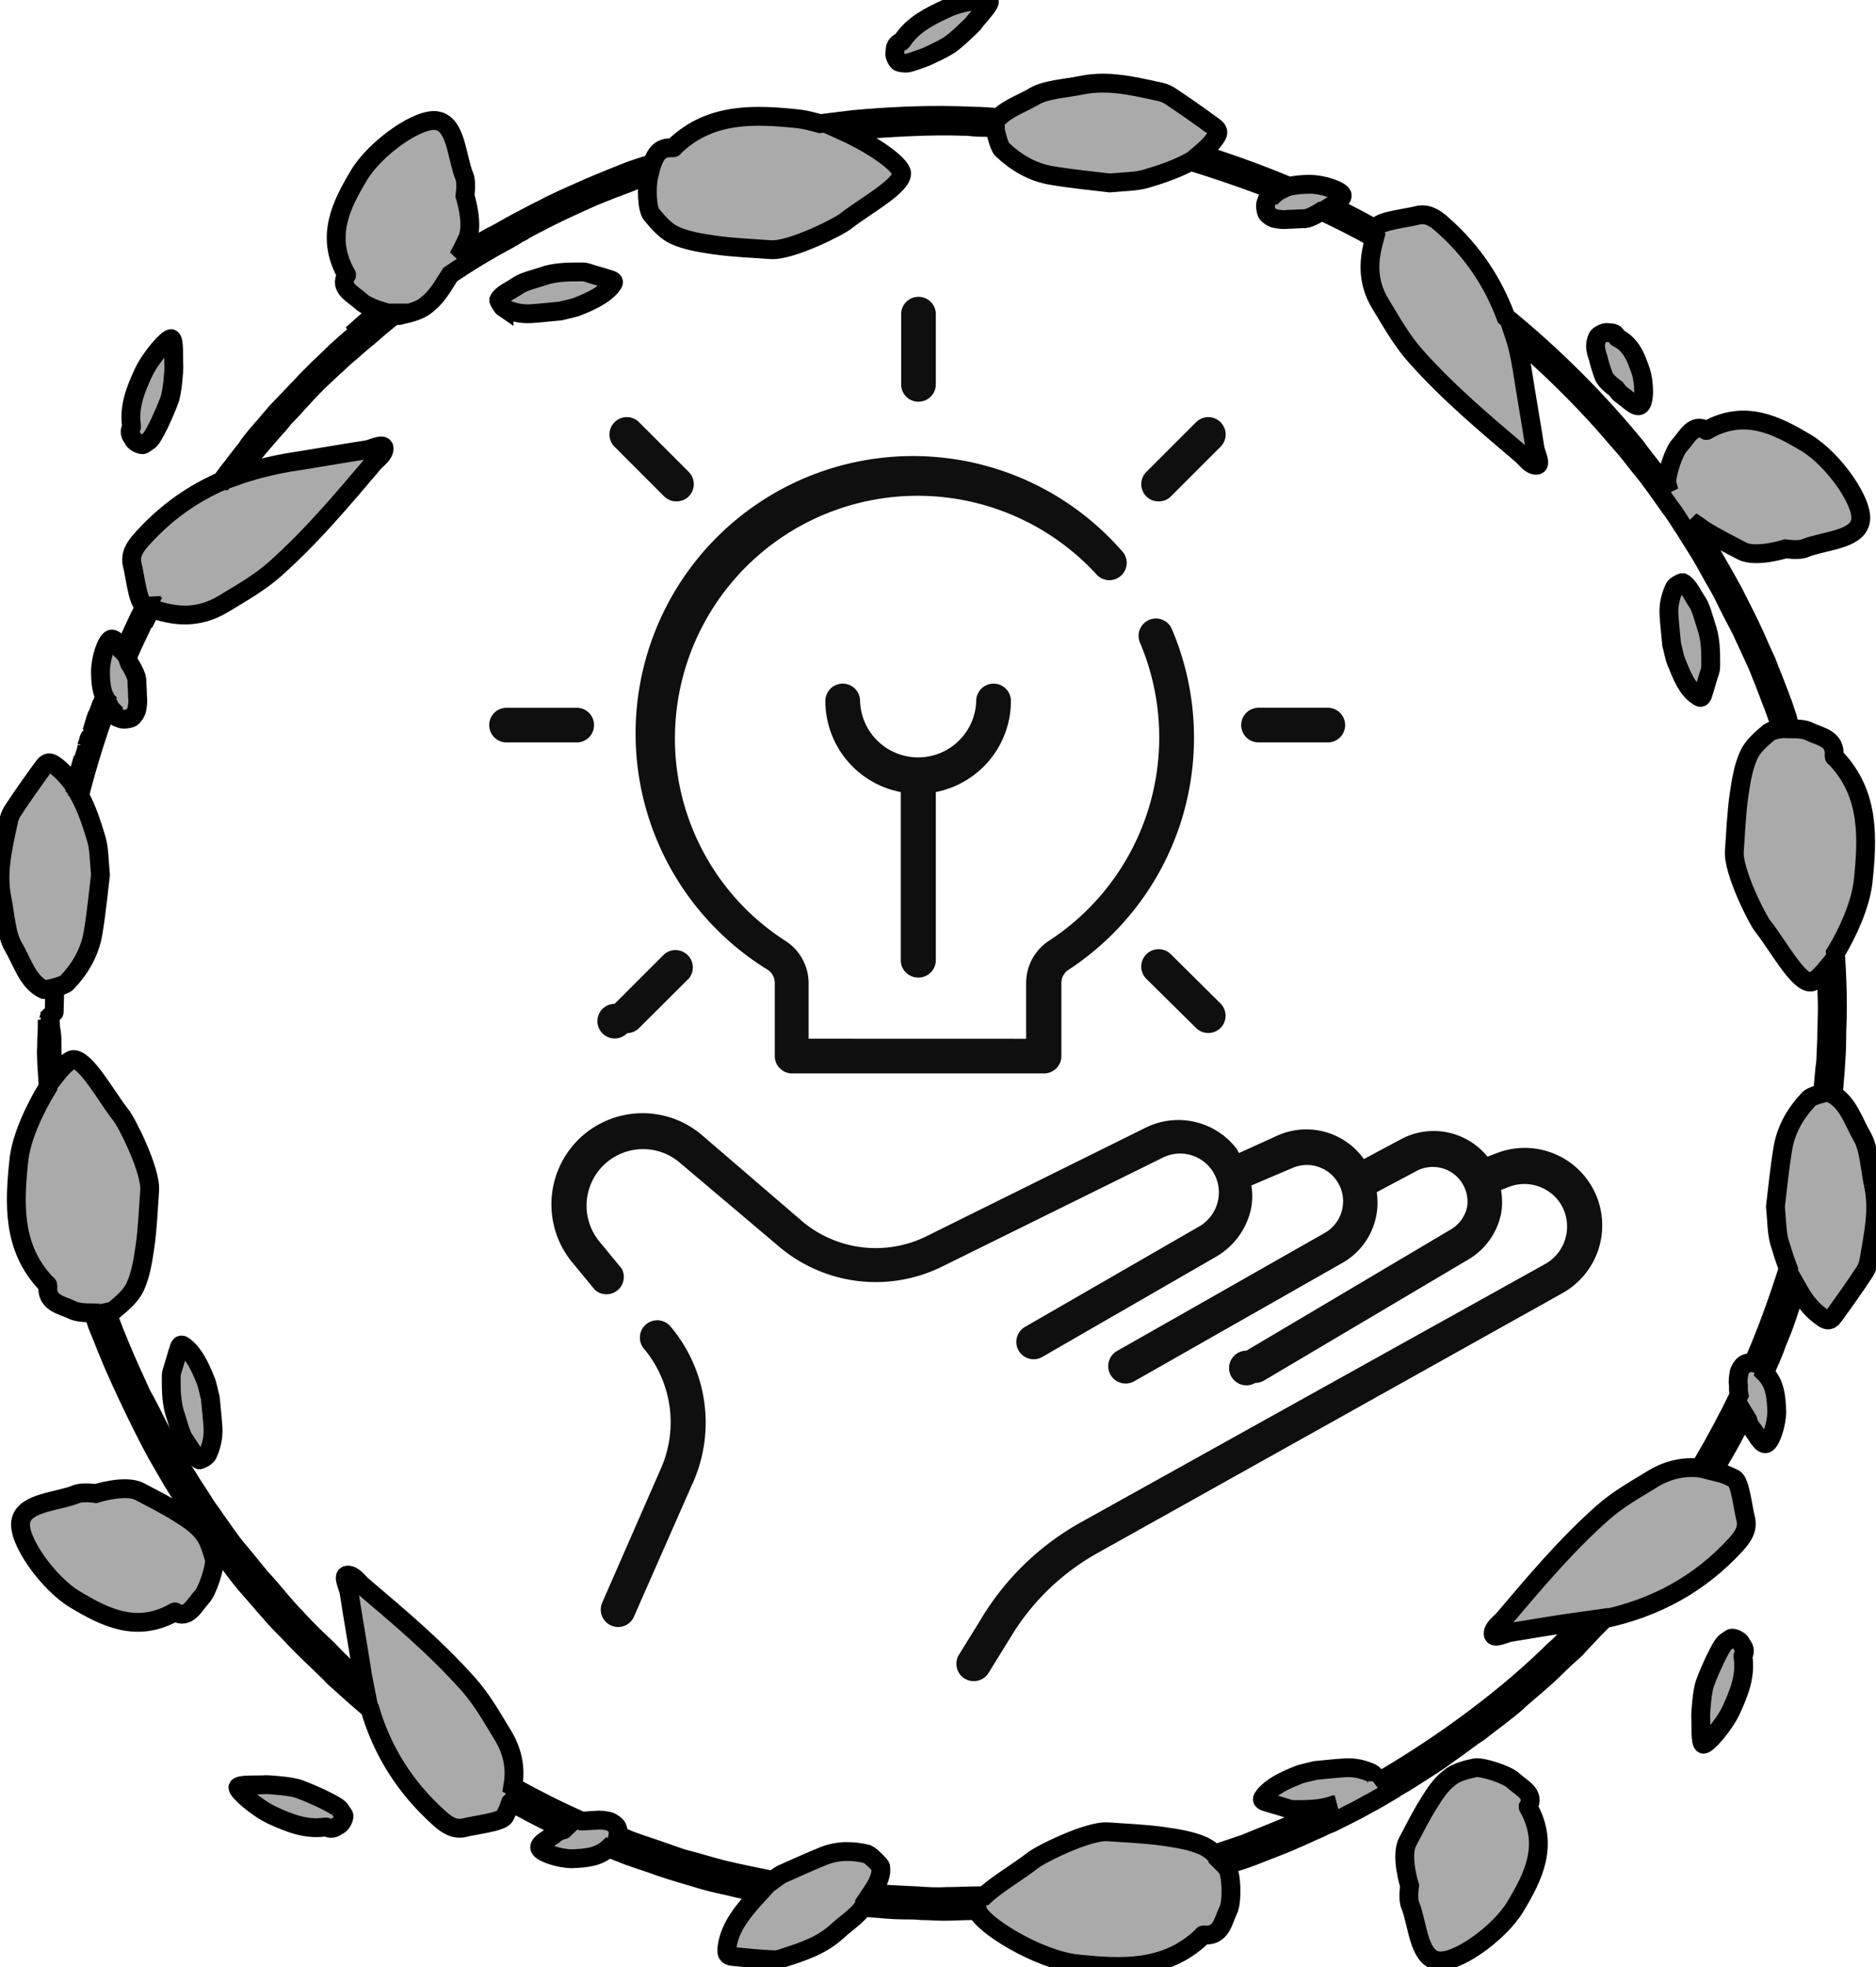 <svg xmlns="http://www.w3.org/2000/svg" version="1.1" xlink="http://www.w3.org/1999/xlink" xmlns:svgjs="http://svgjs.com/svgjs" width="100%" height="100%" preserveAspectRatio="xMidYMid meet" viewBox="0 0 140.226 147" overflow="visible"><defs id="SvgjsDefs20927"></defs><g id="SvgjsG20928" transform="scale(0.516)" opacity="1"><g id="SvgjsG20929" class="SjXMbZvkX" transform="translate(-0.184, -0.047) scale(0.976)" stroke="#000000" stroke-width="2.796px" light-content="false" non-strokable="false" fill="#aaaaaa"><path d="M70.9 36.3c-.7.4-1.1.7-2.2 1.4-.1.1 1.6-1.1 2.2-1.4zM52.4 49.7c1.5-1.3 2.6-2.3 3.3-2.9-1.2 1-2.8 2.5-3.3 2.9zM41.5 62.3c.2-.2.3-.4.5-.6-.2.2-.4.4-.5.6zm5.7-6c-.9.8-1.9 1.9-2.9 2.9-.8.8-1.6 1.7-2.4 2.5.6-.6 1.3-1.4 2.1-2.3 1.3-1.1 2.4-2.4 3.2-3.1zm-7.9 7.6c-.3.4-1.5 1.6-2.4 2.8-.9 1.2-1.7 2.2-1.6 2 .5-.7 1.1-1.5 1.8-2.3.6-.8 1.3-1.6 2-2.3 1.3-1.5 2.6-3 3.5-4-.7.7-1.3 1.4-2 2.1-.3.6-.8 1.1-1.3 1.7zm-23.8 41.9c-.1.4-.3.9-.5 1.4.2-.5.4-1 .5-1.4zm0 0c.1-.2.1-.4.2-.5-.1.2-.1.4-.2.5zm-.7 2.1c-.1.2-.1.4-.2.5.1-.1.1-.3.2-.5zm.5-3.5c-.5 1.3-1.6 4.7-1.3 3.8.4-1 1-2.9 1.3-3.8zm-1.2 3.3c-.1.4-.2.7-.3 1 .1-.3.2-.7.3-1zm0 0c.2-.6.4-1.2.6-1.7-.2.3-.4 1-.6 1.7zm-.8 2.4c.1-.3.2-.6.3-.8-.2.3-.3.6-.3.8zm.6 1c.3-1 .8-2.3.8-2.4-.3.8-.8 2.2-.8 2.4zm.2-1c-.1.3-.2.7-.4 1.3.1-.4.2-.8.4-1.3zm-.5 1.3c-.6 2-1 3.6-1.6 5.6.5-1.4 1.2-3.9 1.6-5.6zm-1.6 2.9c.2-.6.3-1.1.5-1.7-.1.6-.3 1.2-.5 1.7zm0 0c-.3.9-.5 1.8-.7 2.4.2-.7.5-1.5.7-2.4zm-3.7 33.3c-.1 4.1-.1 3 0 0zm5.9-38.4c.3-1 .3-.9.6-1.7.2-.6-.5 1.4-.5 1.3.2-.6 1-3.2 1.3-3.8-.5 1.3-1.1 3.4-1.9 5.6.2-.5.4-1.1.6-1.8 0 .1-.1.5-.1.4zm-.6 1.8c0 .1-.1.2-.1.3.1-.2.1-.4.2-.6 0 .1 0 .2-.1.3zm-.5 0c-.1.1-.1.3 0 0-.2.7-.4 1.6-.5 1.7 0-.2.5-1.6.5-1.7zm.1-.6c-.1.2-.1.3-.2.5.6-1.6.5-1.2.2-.5zm-.1.5c0 .1 0 .1 0 0z"></path><path d="M11.8 115.4c.2-.8.4-1.6.6-2.3-.1.6-.3 1.4-.6 2.3zm38.3-61.5l.2-.2c-.2.1-.2.2-.2.2zM75 45.8c1.1.5 2.4.9 4 .8 1.6-.1 3.2-.3 4.4-.4 1.1-.3 1.9-.4 2.6-.7 2-.8 3.9-1.7 5-3.1.3-.4.4-.6-.1-.8-1.2-.4-2.4-.7-3.6-1.1-.3-.1-.6-.1-.9-.1-1.9 0-3.9 0-5.8.7-1.2.4-2.6.7-3.5 1.3-1 .7-2.5 1.3-2.9 2.2 0 .1.5 1 .8 1.2zM20 65.3c.2.4 1.2.9 1.5.7.4-.3.9-.5 1.2-1 .4-.6.8-1.4 1.2-2.2.5-1.1 1-2.2 1.4-3.3.5-1.2.7-4.6.7-5-.1-1.4.1-4-.4-4.2-.5-.1-3 2.7-4.1 5-1.2 2.6-2.2 5.1-1.8 7.9v.2c-.5 1.1.1 1.4.3 1.9z"></path><path d="M278.2 175.7c-.5-2.4-.6-5.3-1.7-7.1-1.2-2.1-2-4.8-4.2-6.1v-.1c.1-1.3.2-2.5.3-3.7.1-1.5.2-3 .2-4.5s.1-3 .1-4.6c0-2.7-.1-5.4-.3-8.1 1.9-3.1 3.7-7.2 4.1-10.5.7-6.6 1-13.1-4-18.4-.1-.1-.3-.2-.3-.3.3-2.7-2.1-2.9-3.7-3.7-.5-.3-1.6-.4-2.7-.4-.2-.5-.4-1.1-.5-1.6l-.7-2.1c-.3-.7-.5-1.4-.8-2.1-.5-1.4-1.1-2.7-1.6-4.1-.6-1.3-1.2-2.6-1.7-3.8-1-2.2-2.1-4.3-3.2-6.5-1.8-3.3-3.9-7-6.3-10.6.6.4 1.2.8 1.7 1.2 1.9 1.2 3.9 2.2 5.8 3.2 2.1 1.1 6.5-.3 6.5-.3s2 .3 2.9-.1c2.7-1.1 7.6-1.2 8.2-3.9.7-2.7-4-9.3-8-11.7-4.5-2.7-9.1-5-14.6-2-.1.1-.3.2-.3.1-1.9-1.1-2.8 1-3.9 2.2-.9.9-2.1 4.7-1.9 5.7.1.3.2.7.3 1.1-.3-.4-.6-.9-.9-1.3-1.3-1.8-2.7-3.4-3.9-5.1-5.7-7-12.2-13.5-19.4-19.4-1.9-5.1-4.9-9.7-9.3-13.6-1.3-1.2-2.4-1.8-3.8-1.5-1.4.4-5.5.8-6 1.7-.1.1-.1.2-.2.4-.4-.2-.8-.5-1.2-.7-1.8-1-3.6-1.9-5.4-2.8.8-.5 1.7-1.1 1.6-1.6-.2-.7-2.9-1.6-4.8-1.6-1.1 0-2.1.1-3.1.3-4.3-1.8-8.7-3.4-13.2-4.8.7-.6 1.4-1.2 2-2 .7-.9 1-1.4 0-2.1-2.2-1.6-4.3-3.1-6.6-4.6-.5-.3-1.1-.5-1.7-.6-3.7-.8-7.4-1.7-11.3-.9-2.4.5-5.3.6-7.1 1.7-1.7 1-3.8 1.7-5.2 3.1-1.3-.1-2.6-.2-3.5-.2-.6 0-2.1-.1-3.2-.1-4.3-.1-9.6.1-14.9.6-1 .1-3.1.4-4.9.6-1.1-.3-2.2-.6-3.1-.7-6.6-.7-13.1-1-18.4 4-.1.1-.2.3-.3.3-2-.2-2.6 1-3.1 2.3-1.1.4-2.2.7-3.3 1.1l-3 1.2c-1 .4-1.9.8-2.9 1.2L85.1 29c-.9.4-1.8.8-2.6 1.2-.9.4-1.7.9-2.6 1.3-1.7.9-3.5 1.8-5.2 2.8-.9.5-3.3 1.8-4.1 2.3 1.3-.8 2.9-1.7 2.8-1.6-1.7.9-3.7 2.2-5.2 3.2.5-.9.9-1.7 1.3-2.6 1.1-2.1-.3-6.5-.3-6.5s.3-2-.1-2.9c-1.1-2.7-1.2-7.6-3.9-8.2-2.7-.7-9.3 4-11.7 8-2.7 4.5-5 9.1-2 14.6.1.1.2.3.1.3-1.1 1.9 1 2.8 2.2 3.9.5.5 1.9 1.1 3.2 1.5-1.5 1.1-2.7 2.2-4.4 3.7-.5.4-1.5 1.3-2.5 2.2-1 1-2.1 2-2.6 2.5-.9.9 1-.9.2-.2l-1.8 1.8c-.6.6-1.1 1.2-1.7 1.8-1.1 1.2-2.2 2.3-3.3 3.5-.5.6-.9 1-1.7 2-.6.7.1-.2-.7.8-.8.9.6-.7.5-.5-1.1 1.3-.9 1.1-1.4 1.7-1.5 1.9-2.5 3.2-3.8 4.9l-.6.9c-4.4 1.9-8.4 4.7-11.9 8.6-1.2 1.3-1.8 2.4-1.5 3.8.4 1.4.8 5.5 1.7 6 .1 0 .2.1.3.1-1.2 2.3-2.3 4.7-3.3 6.8-.6-.9-1.2-1.9-1.8-1.8-.7.2-1.6 2.9-1.6 4.8 0 1.3.1 2.6.6 3.8-.1.4-.3.7-.3.8.1-.3.2-.5.3-.8 0 .1.1.3.2.4-.4 1-.7 1.9-1 2.8-.6 2-1.4 3.9-1.9 6-1 3.5 0-.1.5-1.7.2-.7.2-.7.3-1.1.5-1.3 1.1-3.2 1.7-5 .1-.4.3-.7.4-1.1l.3.6c-1.6 4.4-3 8.9-4.2 13.5-.1-.1-.1-.2-.2-.3.6-2.2 1.1-3.7 1.4-5.1 0 0 0 .2-.1.4.2-.6.3-1.2.5-1.7-.7 2.1-1.3 4.4-1.8 6.4-.1-.1-.1-.2-.2-.4.2-.7.4-1.4.5-1.8-.2.5-.4 1.2-.5 1.8l-.1-.1c.2-.6.3-1.2.5-1.8-.1.6-.3 1.2-.5 1.8-.8-1.2-1.7-2.3-2.8-3.2-.9-.7-1.4-1-2.1 0-1.6 2.2-3.1 4.3-4.6 6.6-.3.5-.5 1.1-.6 1.7-.8 3.7-1.7 7.4-.9 11.3.5 2.4.6 5.3 1.7 7.1 1.3 2.2 2.1 5.2 4.5 6.3.2.1 2.9-.5 3.4-1 1.9-2 3.4-4.4 3.9-7.4s.8-6.1 1.1-8.6c-.2-2.2-.2-3.9-.6-5.3-.7-2.3-1.4-4.5-2.5-6.5 1.2-4.7 2.6-9.2 4.2-13.5.2.3.4.6.7.9l.1.1c0 .9.7.9 1.1 1.1.4.2 1.5 0 1.7-.2.3-.3.6-.7.7-1.2.1-.6.2-1.2.1-1.8 0-.9-.1-1.8-.1-2.6-.1-.9-1.1-2.4-1.1-2.4s-.2-.5-.3-.9c.7-1.7 1.5-3.4 2.3-5-.8 1.7-1.6 3.3-2.3 5 0-.1-.1-.1-.1-.2-.1-.2-.3-.4-.5-.6 1.1-2.4 2.1-4.7 3.2-6.8.1 0 .2.1.3.1-1.1 2.2-2.2 4.5-3.2 6.8 1-2.2 2.1-4.5 3.3-6.8.2.1.3.1.5.2-.4.8-.8 1.5-1.1 2.3.4-.8.8-1.5 1.1-2.3.3.1.5.2.8.3 2.9.9 6.2 1.3 9.9-.9 2.6-1.6 5.2-3 7.7-5.2 5.6-5 10-10.3 14.6-15.7.5-.6 1.6-1.3 1.6-2.2 0-.9-1.8.1-2.6.2-3.9.6-7.8 1.3-11.7 1.9-2.8.5-5.5 1.2-8 2.1.7-1 1.5-2 2.4-3 .8-1.1 1.7-2.1 2.5-3 .8-.9 1.5-1.8 2.2-2.5-.3.4-.9 1.1-1.8 2.2-.9 1-2 2.3-3.1 3.8 1.2-1.6 2.4-2.9 3.6-4.3.6-.7 1.2-1.3 1.7-2 .6-.6 1.2-1.2 1.7-1.8.9-1 2.1-2.3 3.3-3.5 1.2-1.1 2.3-2.2 2.8-2.6l.1-.1c.1-.1 1.6-1.5 1.8-1.6 1.1-1 .9-.8 2.2-1.9 1.7-1.4 1.6-1.4 2.7-2.3.6-.5 1.2-1 1.8-1.4.4.1.7.1.9 0 1.4-.3 2.9-.7 3.8-1.5 1.3-1 2.2-2.4 3-3.7.2-.3.3-.5.5-.8 2.8-1.9 5.8-3.7 8.8-5.3.3-.2.9-.5 1.3-.8.5-.2.8-.4.9-.5.6-.3.2-.1.9-.5.5-.2.3-.2 1-.5 2.6-1.4 5.7-2.8 8.4-4 1.7-.7 3.5-1.4 5.4-2.1.9-.4 1.8-.7 2.8-1-.4 1.6-.3 5 .4 5.8 1 1.2 2.1 2.5 3.5 3.1 1.8.8 3.8 1.1 5.8 1.4 2.8.4 5.6.5 8.4.7 3 .2 10.3-3.5 11.2-4.3 2.8-2.2 8.4-5.2 8.2-7.1-.2-1.3-4.1-4.1-8.5-6.1.4-.1.9-.1 1.3-.2 5.4-.4 11-.8 16.6-.6.8 0 .2 0 1.4.1 1.5.1 1.2 0 2.6.1h.5c0 .6.6 2.8 1 3.2 2 1.9 4.4 3.4 7.4 3.9s6.1.8 8.6 1.1c2.2-.2 3.9-.2 5.3-.6 2.4-.7 4.7-1.5 6.7-2.6 3.6 1.1 7.1 2.3 10.6 3.6.8.3 1.5.6 2.3.9-.2.1-.3.3-.5.4l-.1.1c-.9 0-.9.7-1.1 1.1-.2.4 0 1.5.2 1.7.3.3.7.6 1.2.7.6.1 1.2.2 1.8.1.9 0 1.8-.1 2.6-.1.9-.1 2.4-1.1 2.4-1.1h.1c2.7 1.3 5.3 2.6 7.8 4-.8 2.9-1.3 6.2.9 9.8 1.6 2.6 3 5.2 5.2 7.7 5 5.6 10.3 10 15.7 14.6.6.5 1.3 1.6 2.2 1.6s-.1-1.8-.2-2.6c-.6-3.9-1.3-7.8-1.9-11.7-.3-1.7-.6-3.3-1.1-4.8 4.9 4.2 9.4 8.6 13.3 13 .9 1 1.8 2.1 2.7 3.1.9 1 1.7 2.1 2.5 3.1 1.7 2 3.1 4.1 4.6 6.2.8 1 1.4 2.1 2.1 3.1l2 3.2c.7 1.1 1.3 2.2 1.9 3.3.6 1.1 1.3 2.2 1.9 3.4.8 1.7 1.7 3.4 2.6 5.1.8 1.7 1.6 3.5 2.4 5.2.7 1.7 1.4 3.5 2 5.1.6 1.5 1.1 3 1.6 4.4-.8.1-1.5.3-1.8.5-1.2 1-2.5 2.1-3.1 3.5-.8 1.8-1.1 3.8-1.4 5.8-.4 2.8-.5 5.6-.7 8.4-.2 3 3.5 10.3 4.3 11.2 2.2 2.8 5.2 8.4 7.1 8.2.5-.1 1.3-.8 2.3-2v1.6c0 1.4.1 2.8.1 4.2 0 1.6-.1 3.1-.1 4.7l-.1 2.3c0 .8-.1 1.6-.2 2.3-.1 1.1-.2 2.3-.3 3.4-.8.2-1.7.5-2 .8-1.9 2-3.4 4.4-3.9 7.4s-.8 6.1-1.1 8.6c.2 2.2.2 3.9.6 5.3.4 1.3.8 2.6 1.3 3.9-1.5 4.7-3.2 9.5-5.2 14-.5-.1-1.2.1-1.4.3-.3.3-.6.7-.7 1.2-.1.6-.2 1.2-.1 1.8 0 .5 0 1 .1 1.5-1.6 3.3-3.4 6.7-5.4 10.1-.1.2-.3.4-.4.7-2.1-.2-4.4.1-6.8 1.5-2.6 1.6-5.2 3-7.7 5.2-5.6 5-10 10.3-14.6 15.7-.5.6-1.6 1.3-1.6 2.2 0 .9 1.8-.1 2.6-.2 3.6-.6 7.2-1.2 10.8-1.7-1.2 1.3-2.4 2.5-3.7 3.8-.6.5-1 .9-1.6 1.5-7.8 7.5-17.6 14.3-25.5 18.8.1-.1.1-.2.2-.3 0-.1-.4-1-.8-1.2-1.1-.5-2.4-.9-4-.8-1.6.1-3.2.3-4.4.4-1.1.3-1.9.4-2.6.7-2 .8-3.9 1.7-5 3.1-.3.4-.4.6.1.8 1.2.4 2.4.7 3.6 1.1.3.1.6.1.9.1 1.9 0 3.9 0 5.8-.7h.1c-1.3.7-2.7 1.3-4.1 1.9-3.2 1.5-6.2 2.6-9.3 3.9-1 .3-2 .7-3 1-.5.2-.9.3-1.4.5-.5-.5-1.1-.9-1.7-1.2-1.8-.8-3.8-1.1-5.8-1.4-2.8-.4-5.6-.5-8.4-.7-3-.2-10.3 3.5-11.2 4.3-1.9 1.5-5.3 3.5-7.1 5.2h-.8c-1.6 0-3.2.1-4.7.1-1.6.1-3.1 0-4.5-.1-2.3-.1-4.5-.2-6.8-.4.8-1.2 1.6-2.5 1.4-3.9 0-.2-1.5-1.7-2-1.9-2.1-.5-4.2-.6-6.5.3-2.2.9-4.4 1.9-6.2 2.7-.5.3-.9.6-1.3.9-2.5-.5-5-1-7.5-1.6-1.6-.4-3.1-.9-4.7-1.3-.8-.2-1.5-.4-2.3-.7-.8-.3-1.5-.5-2.3-.8-1.6-.6-3.5-1.1-5.3-1.9l-.9-.3c.1-.5 0-1.3-.3-1.5-.3-.3-.7-.6-1.2-.7-.6-.1-1.2-.2-1.8-.1-.7 0-1.4.1-2.1.1-3.4-1.5-6.8-3.2-10.2-5.1.4-2.3.2-4.8-1.4-7.5-1.6-2.6-3-5.2-5.2-7.7-5-5.6-10.3-10-15.7-14.6-.6-.5-1.3-1.6-2.2-1.6-.9 0 .1 1.8.2 2.6.6 3.9 1.3 7.8 1.9 11.7.1.6.2 1.2.3 1.7-.9-.7-1.8-1.5-2.8-2.4-1.9-1.8-1.6-1.6-2.4-2.4-.8-.8-1.7-1.6-2.5-2.4-.8-.8-1.6-1.6-2.3-2.4-1.9-1.9-3-3.5-5.4-6.1-1-1.2-2.1-2.6-3.2-3.9-1.3-1.5-2.3-3.1-3.4-4.6-.5-.8-1.1-1.5-1.6-2.3-.5-.8-1-1.6-1.6-2.5-.5-.7-.9-1.5-1.4-2.2-.5-.7-.9-1.5-1.3-2.2-.8-1.5-1.8-3-2.6-4.6-1.2-2.4-1.6-3.2-2.5-4.8-1.1-2.4-2.1-4.6-2.9-6.5-.8-1.9-1.4-3.4-1.8-4.5-.1-.4-.3-.8-.4-1.2.5-.1.9-.2 1.1-.4 1.2-1 2.5-2.1 3.1-3.5.8-1.8 1.1-3.8 1.4-5.8.4-2.8.5-5.6.7-8.4.2-3-3.5-10.3-4.3-11.2-2.2-2.8-5.2-8.4-7.1-8.2-.6.1-1.6 1.1-2.7 2.5-.1-.6-.2-1.3-.3-2.6-.1-.7-.1-2.4-.1-3-.1-2-.2-.2-.3-4v.7c-.2-.1-.2 1.4-.4.5 0 2.6-.1 2-.1 4-.1 1.2.1 3.7.2 5.3v.7c-1.9 3.1-3.9 7.3-4.3 10.7-.7 6.6-1 13.1 4 18.4.1.1.3.2.3.3-.3 2.7 2.1 2.9 3.7 3.7.6.3 1.8.4 3 .4.3.7.5 1.5.8 2.2.3.7.9 2.2 1.2 3 2.3 5.7 6.5 14.2 8.2 17 .6 1 .5.9 1.1 1.9.3.6 2.1 3.4 3.6 5.8.6.8 1.6 2.2 2.8 3.9.9 1.3 1.9 2.5 2.8 3.7.9 1.2 1.8 2.4 2.8 3.5.9 1 1.8 2.1 2.7 3.1.6.7 1.3 1.5 2.2 2.4.9.9 1.8 1.9 2.7 2.8 1.9 1.9 3.8 3.6 4.8 4.7 1.8 1.6 2.4 2.2 3.8 3.4.7.6 1.3 1.1 1.6 1.4 1.8 6.1 5.1 11.5 10.2 16.1 1.3 1.2 2.4 1.8 3.8 1.5 1.4-.4 5.5-.8 6-1.7.3-.6.6-1.2.8-1.9 0-.1 0-.1.1-.2 1 .6 2 1 3 1.6 1.2.6 2.3 1.2 3.4 1.7.5.2 1.1.5 1.6.7-.1.1-.2.1-.2.1s-.8.2-1.1.5c-.8.7-2.6 1.5-2.4 2.2.2.7 2.9 1.6 4.8 1.6 2-.1 3.9-.2 5.4-1.6.6.2 1.2.5 1.8.7 1.6.7 3.8 1.3 5.9 2.1 1.8.6 3.5 1.1 5.2 1.6 1.6.5 3.2.9 4.7 1.2 1.7.4 3.3.8 4.8 1.1-2.2 2.4-4.4 4.9-4.8 8-.1.8-.1 1.3.8 1.4 2 .2 4.1.4 6.2.5.4 0 .9-.1 1.4-.3 2.8-.9 5.6-1.8 7.9-3.9 1.3-1.2 3-2.3 3.9-3.6.4 0 .7 0 1.1.1 1.6.1 3.2.3 4.7.3 1.1 0 2 0 2.9.1 1.2 0 2 .1 3.3.1 1.3 0 2.7-.1 4.1-.1h.9c.4 1.9 8.9 7.3 14.8 7.9 6.6.7 13.1 1 18.4-4 .1-.1.2-.3.3-.3 2.7.3 2.9-2.1 3.7-3.7.6-1.2.5-5.4-.2-6.2-.1-.1-.2-.3-.3-.4.8-.3 1.6-.5 2.5-.8 1.2-.4 2.2-.8 3.2-1.2 1-.4 2.1-.8 3.3-1.3.5-.2.5-.2 1.4-.6 1.2-.5 2.4-1.1 3.6-1.6.6-.3 1.2-.6 1.8-.8l1.8-.9c1.2-.6 2.4-1.2 3.6-1.9 1.2-.6 2.3-1.3 3.5-2 .2-.1.4-.2.6-.4 1.6-.9 3.3-2 5-3.1.8-.5 1.7-1.1 2.5-1.7.8-.6 1.7-1.2 2.5-1.8.8-.6 1.6-1.2 2.4-1.7.8-.6 1.5-1.2 2.2-1.7 1.4-1.1 2.8-2.1 3.8-3.1 1.7-1.5 3.6-3 5.4-4.8.9-.9 1.9-1.8 2.9-2.7.9-1 1.9-2 2.8-3l1.5-1.5c7.4-1.6 14-5 19.5-11 1.2-1.3 1.8-2.4 1.5-3.8-.4-1.4-.8-5.5-1.7-6-.6-.3-1.2-.6-1.9-.8l-1.2-.3c.9-1.6 1.9-3.2 2.8-4.9.6-1.1 1.2-2.3 1.8-3.5.3.5.5.8.5.8s.2.8.5 1.1c.7.8 1.5 2.6 2.2 2.4.7-.2 1.6-2.9 1.6-4.8-.1-2.1-.2-4.1-1.8-5.7.6-1.5 1.3-2.9 1.8-4.4.5-1.2 1-2.4 1.4-3.6l1.2-3.6c.1-.4.3-.8.4-1.1.9 1.6 1.9 3.1 3.4 4.2.9.7 1.4 1 2.1 0 1.6-2.2 3.1-4.3 4.6-6.6.3-.5.5-1.1.6-1.7.6-3.7 1.5-7.4.6-11.3zM51.5 51.4c.5-.4.3-.2-.3.3-1.5 1.3-2.3 2.2-3.2 2.9-.8.8-1.7 1.6-3.1 3.1l.5-.5c-.9.9-1.1 1.2-1.8 1.8 2.1-2.2 1.9-2 1.2-1.2-3.9 3.9-8 8.8-11.3 13.2-.1 0-.1.1-.2.1 1.1-1.5 2.3-2.9 3.4-4.3.7-.9 1-1.2 1.6-1.9.5-.6 1.3-1.6 1.9-2.2.6-.7.7-.8 1.2-1.3 1.1-1.2 2-2.1 3.2-3.5 1-1.1 2.1-2.2 3.3-3.2 1.2-1.1 2.3-2.2 3.6-3.3zM47.4 55c0-.1-.1 0-.3.2.5-.6 1.8-1.7.3-.2zm-7.8 8.1c1.1-1.3 1.6-1.9 2.2-2.5 2.4-2.5 2.9-3.1 4.8-4.9-.5.5.4-.3.2-.1-1.1 1-2.3 2.4-3.5 3.6-.6.6-1.2 1.2-1.7 1.8-.5.5-.9 1.1-1.3 1.5-.4.4.4-.4-.2.4-.8 1-1.9 2.1-3.3 3.8-.2-.2 2.7-3.5 2.8-3.6zm-2.4 3c.6-.7-.4.5.2-.3 1.2-1.4 2.1-2.5 3.6-4.1.4-.5 1.5-1.5 1-.9-2.2 2.4-4.7 5.4-7.2 8.6-.5.6-1 1.3-1.5 2h-.1c1.3-1.9 2.6-3.6 4-5.3zm11.4-11.4c-3.9 3.6-7.6 7.7-10.9 11.7-.7 1-.1.2.5-.4 3.2-3.8 6.2-7.2 10.1-10.8.7-.6.7-.6.2 0l-1.2 1.2c-.5.5-1.2 1.1-1.8 1.9-1.1 1.2-2.6 2.6-3.9 4.2-1.4 1.6-2.9 3.2-4.2 4.9-.9 1.2-1.8 2.3-2.7 3.4l-.9.3c2.2-3 4.8-6.1 6.7-8.3.5-.5 1-1.1 1.4-1.6l1.5-1.5c.9-.9 1.7-1.8 2.6-2.7.9-.9 1.7-1.7 2.6-2.5.8-.8 1.7-1.6 2.5-2.3.8-.7 1.7-1.4 2.5-2.2.8-.7 1.7-1.5 2.5-2.1.6-.5 1.2-.9 1.8-1.4h.1c-3 2.4-6.2 5.1-9.4 8.2zm210 189.2c-.2-.4-1.2-.9-1.5-.7-.4.3-.9.5-1.2 1-.4.6-.8 1.4-1.2 2.2-.5 1.1-1 2.2-1.4 3.3-.5 1.2-.7 4.6-.7 5 .1 1.4-.1 4 .4 4.2.5.1 3-2.7 4.1-5 1.2-2.6 2.2-5.1 1.8-7.9v-.2c.5-1.1-.1-1.4-.3-1.9zM227 268.2c1.1-1.9-1-2.8-2.2-3.9-.9-.9-4.7-2.1-5.7-1.9-1.4.3-2.9.7-3.8 1.5-1.3 1-2.2 2.4-3 3.7-1.2 1.9-2.2 3.9-3.2 5.8-1.1 2.1.3 6.5.3 6.5s-.3 2 .1 2.9c1.1 2.7 1.2 7.6 3.9 8.2 2.7.7 9.3-4 11.7-8 2.7-4.5 5-9.1 2-14.6 0 0-.1-.1-.1-.2z"></path><path d="M252.1 103.3c.4.3.6.4.8-.1.4-1.2.7-2.4 1.1-3.6.1-.3.1-.6.1-.9 0-1.9 0-3.9-.7-5.8-.4-1.2-.7-2.6-1.3-3.5-.7-1-1.3-2.5-2.2-2.9-.1 0-1 .4-1.2.8-.5 1.1-.9 2.4-.8 4 .1 1.6.3 3.2.4 4.4.3 1.1.4 1.9.7 2.6.8 2 1.6 4 3.1 5zm-118.4-94c.5.1 1 .2 1.6 0 .7-.2 1.5-.5 2.3-.8 1.1-.5 2.2-1 3.2-1.6 1.1-.6 3.5-3 3.8-3.3.8-1.1 2.7-3 2.4-3.4s-4 0-6.3 1.1c-2.6 1.2-5 2.4-6.6 4.8l-.1.1c-1.1.5-.9 1.1-1 1.7-.1.3.3 1.3.7 1.4zm104.5 46.5c.3.9 1.8 1.9 1.8 1.9s.5.7.8.9c.9.6 2.2 2 2.8 1.6.7-.4.7-3.3.1-5.1-.7-2-1.4-3.9-3.4-4.9 0 0-.1 0-.1-.1-.3-.8-.9-.6-1.4-.7-.4-.1-1.4.4-1.5.7-.2.4-.3.9-.3 1.3 0 .6.2 1.2.4 1.8.2.9.5 1.8.8 2.6zm-210.6 158c.7 1 1.3 2.5 2.2 2.9.1 0 1-.4 1.2-.8.5-1.1.9-2.4.8-4-.1-1.6-.3-3.2-.4-4.4-.3-1.1-.4-1.9-.7-2.6-.8-2-1.7-3.9-3.1-5-.4-.3-.6-.4-.8.1-.4 1.2-.7 2.4-1.1 3.6-.1.3-.1.6-.1.9 0 1.9 0 3.9.7 5.8.4 1.2.7 2.6 1.3 3.5zm22.6 54.4c-.6-.4-1.4-.8-2.2-1.2-1.1-.5-2.2-1-3.3-1.4-1.2-.5-4.6-.7-5-.7-1.4.1-4-.1-4.2.4-.1.5 2.7 3 5 4.1 2.6 1.2 5.1 2.2 7.9 1.8h.2c1.1.5 1.4-.1 1.9-.3.4-.2.9-1.2.7-1.5-.3-.4-.5-.9-1-1.2zm-19.8-40.6c-1-1.3-2.4-2.2-3.7-3-1.9-1.2-3.9-2.2-5.8-3.2-2.1-1.1-6.5.3-6.5.3s-2-.3-2.9.1c-2.7 1.1-7.6 1.2-8.2 3.9-.7 2.7 4 9.3 8 11.7 4.5 2.7 9.1 5 14.6 2 .1-.1.3-.2.3-.1 1.9 1.1 2.8-1 3.9-2.2.9-.9 2.1-4.7 1.9-5.7-.4-1.3-.8-2.8-1.6-3.8z"></path></g><g id="SvgjsG20930" class="FPs3fdM6PG" transform="translate(30.911, 22.699) scale(2.411)" light-content="false" non-strokable="false" fill="#0f0f0f"><path d="M61.457 59.574c.063.082.105.188.168.281l2.293-1.043a4.247 4.247 0 0 1 5.207 1.406l2.219-1.187a4.16 4.16 0 0 1 5.207 1.043l.574-.219a4.657 4.657 0 0 1 5.879 2.367 4.661 4.661 0 0 1-1.93 6.04L53.125 83.885a14.084 14.084 0 0 0-5.137 4.915l-1.418 2.293h.004a1.038 1.038 0 0 1-.886.488A1.04 1.04 0 0 1 44.793 90l1.418-2.293h-.004a16.213 16.213 0 0 1 5.875-5.645L80.02 66.52a2.572 2.572 0 0 0 1.219-1.554A2.593 2.593 0 0 0 81.001 63a2.584 2.584 0 0 0-3.125-1.125l-.512.2c.086.476.086.968 0 1.444a4.16 4.16 0 0 1-1.926 2.711l-12.312 7.293v-.004a.984.984 0 0 1-.531.149 1.041 1.041 0 1 1-.531-1.938l12.3-7.293a2.08 2.08 0 0 0 .962-1.344 2.093 2.093 0 0 0-.817-1.992 2.091 2.091 0 0 0-2.144-.207l-2.469 1.313a4.163 4.163 0 0 1-2.082 4.261l-12.5 7.106a1.046 1.046 0 0 1-1.043-1.813l12.5-7.105c.531-.3.91-.809 1.047-1.402a2.184 2.184 0 0 0-.317-1.723 2.173 2.173 0 0 0-2.687-.77l-2.45 1.043V61.8c.071.434.071.872 0 1.305a4.406 4.406 0 0 1-2.081 2.957l-10.48 6.043a1.04 1.04 0 0 1-.793.102 1.032 1.032 0 0 1-.633-.489 1.046 1.046 0 0 1 .387-1.418l10.48-6.043-.004.004c.582-.34.992-.914 1.125-1.574a2.33 2.33 0 0 0-3.332-2.55l-13.23 6.53a8.992 8.992 0 0 1-9.863-1.23l-5.938-5.02a3.396 3.396 0 0 0-4.832 4.727l1.363 1.656a1.043 1.043 0 0 1-1.613 1.274l-1.363-1.656h-.004a5.487 5.487 0 0 1 .402-7.395 5.488 5.488 0 0 1 7.402-.242l5.95 5.113h-.004a6.875 6.875 0 0 0 7.562.95l13.148-6.512a4.413 4.413 0 0 1 5.445 1.242zM23.363 86.863a1.07 1.07 0 0 0-.02.8c.102.259.301.466.551.575a1.032 1.032 0 0 0 1.375-.531l3.52-8h.004a8.933 8.933 0 0 0-1.282-9.375 1.066 1.066 0 0 0-.71-.422c-.286-.035-.575.047-.797.23s-.36.45-.375.739c-.02.285.082.566.277.777a6.886 6.886 0 0 1 .98 7.156zm9.969-38c.254.18.402.473.398.781v4.387a1.043 1.043 0 0 0 1.04 1.043h15.136a1.043 1.043 0 0 0 1.043-1.043v-4.363a.953.953 0 0 1 .407-.805 16.671 16.671 0 0 0 6.835-9.09 16.678 16.678 0 0 0-.586-11.355 1.038 1.038 0 0 0-.566-.59 1.023 1.023 0 0 0-.816 0 1.04 1.04 0 0 0-.535 1.402 14.577 14.577 0 0 1-5.5 17.883 3.032 3.032 0 0 0-1.356 2.555v3.324l-13.07-.004v-3.343a3.02 3.02 0 0 0-1.387-2.532 14.402 14.402 0 0 1-5.054-5.57 14.427 14.427 0 0 1-1.57-7.355A14.579 14.579 0 0 1 42.95 20.384a14.592 14.592 0 0 1 10.07 4.667c.183.227.448.364.733.387.29.02.57-.078.782-.273a1.03 1.03 0 0 0 .34-.754c0-.29-.114-.567-.325-.766a16.656 16.656 0 0 0-12.695-5.66 16.662 16.662 0 0 0-12.574 5.933 16.674 16.674 0 0 0-3.699 13.402 16.678 16.678 0 0 0 7.75 11.543zm9.031.45a1.043 1.043 0 0 0 1.043-1.044V38.164v.004a5.58 5.58 0 0 0 4.512-5.469 1.043 1.043 0 1 0-2.086 0 3.49 3.49 0 0 1-6.977 0 1.043 1.043 0 1 0-2.086 0 5.577 5.577 0 0 0 4.531 5.47v10.104-.004c0 .567.45 1.028 1.012 1.043zm0-34.595a1.043 1.043 0 0 0 1.043-1.043V9.456a1.04 1.04 0 0 0-1.043-1.039 1.04 1.04 0 0 0-1.04 1.04v4.218a1.037 1.037 0 0 0 .99 1.043zm20.43 20.47h4.168-.004a1.04 1.04 0 1 0 0-2.083H62.79h.004a1.04 1.04 0 1 0 0 2.082zm-45.176 0h4.258a1.042 1.042 0 0 0 0-2.082h-4.262a1.04 1.04 0 1 0 0 2.082zm39.176-14.48c.277.003.543-.106.738-.302l2.98-2.98c.196-.195.31-.461.31-.738s-.114-.543-.31-.739a1.037 1.037 0 0 0-1.468 0l-2.988 2.989h-.004a1.045 1.045 0 0 0 0 1.468c.199.196.465.305.742.301zM24.855 52.655a1.04 1.04 0 0 0 .727-.312l2.988-2.98h.004a1.043 1.043 0 0 0-1.492-1.446l-2.981 2.98.004-.004a1.04 1.04 0 1 0 .738 1.781zm34.188-.312a1.045 1.045 0 0 0 1.469 0 1.045 1.045 0 0 0 0-1.47l-2.98-2.956a1.042 1.042 0 1 0-1.481 1.469zM27.082 20.406c.2.195.465.304.742.3.278.004.543-.105.738-.3a1.045 1.045 0 0 0 0-1.47l-2.988-2.987a1.037 1.037 0 0 0-1.469 0c-.199.195-.308.46-.308.738s.11.543.308.738z"></path></g></g></svg>
